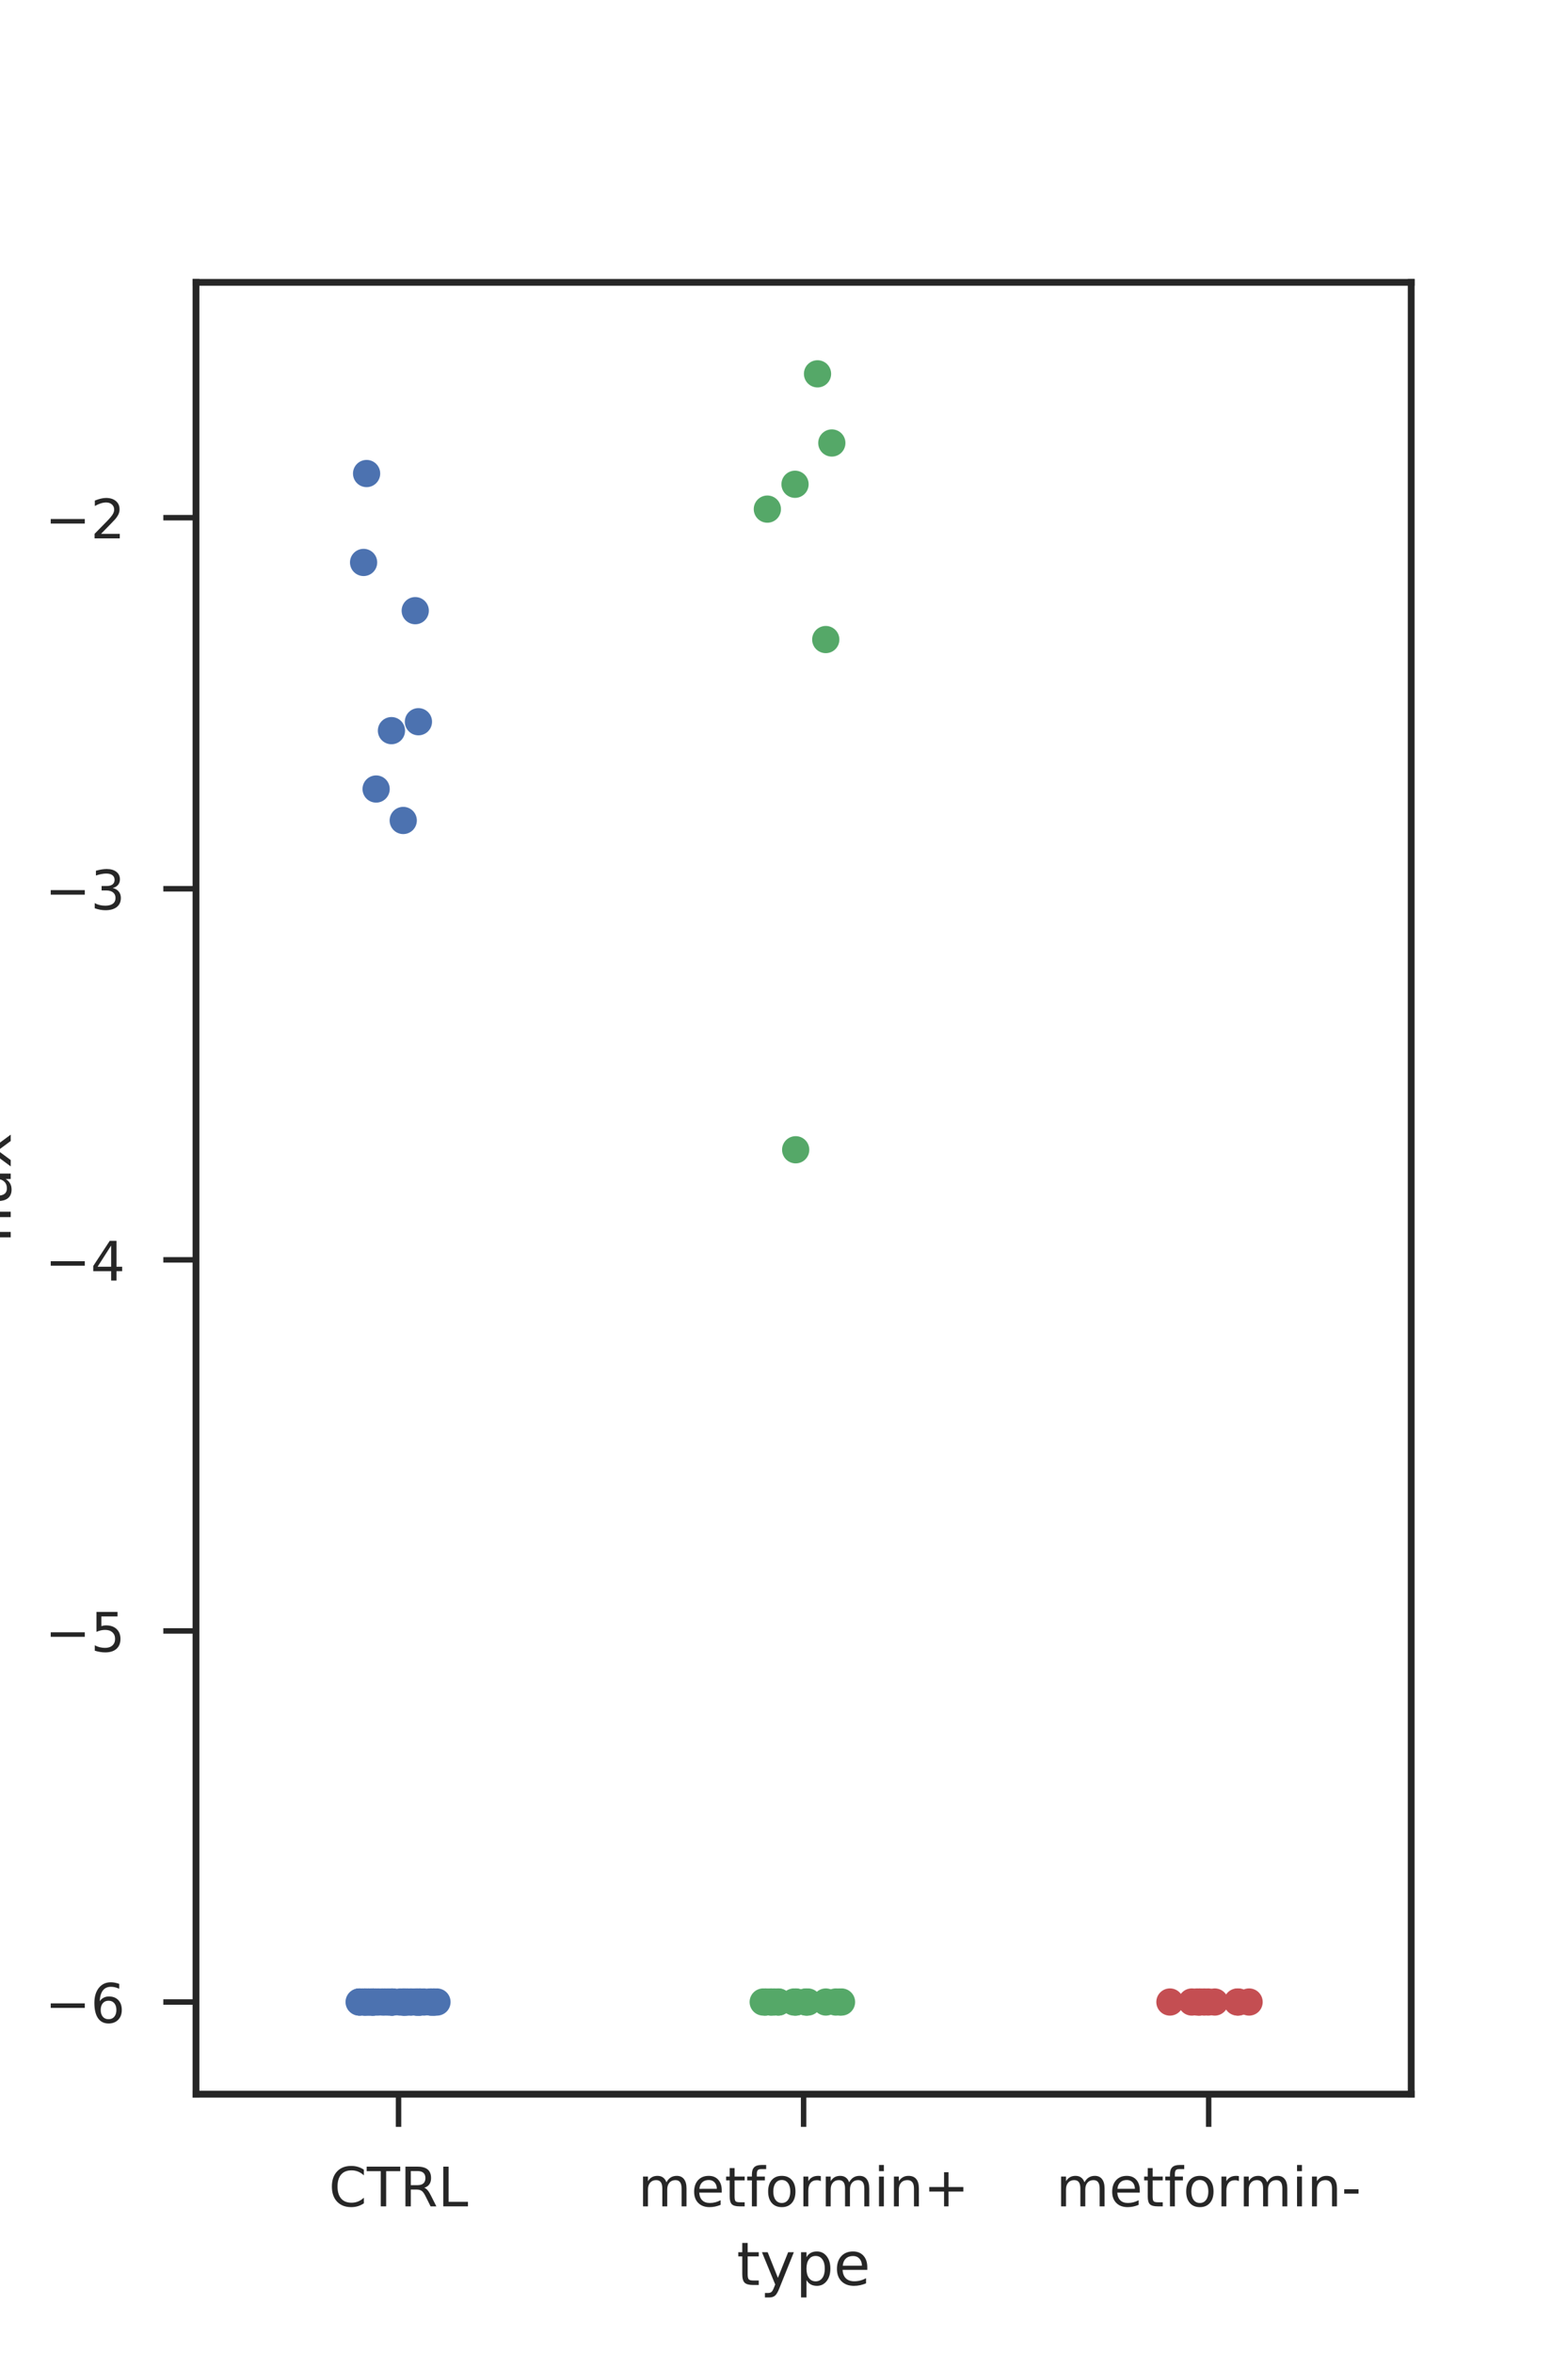 <?xml version="1.0" encoding="utf-8" standalone="no"?>
<!DOCTYPE svg PUBLIC "-//W3C//DTD SVG 1.1//EN"
  "http://www.w3.org/Graphics/SVG/1.1/DTD/svg11.dtd">
<!-- Created with matplotlib (http://matplotlib.org/) -->
<svg height="432pt" version="1.1" viewBox="0 0 288 432" width="288pt" xmlns="http://www.w3.org/2000/svg" xmlns:xlink="http://www.w3.org/1999/xlink">
 <defs>
  <style type="text/css">
*{stroke-linecap:butt;stroke-linejoin:round;}
  </style>
 </defs>
 <g id="figure_1">
  <g id="patch_1">
   <path d="M 0 432 
L 288 432 
L 288 0 
L 0 0 
z
" style="fill:#ffffff;"/>
  </g>
  <g id="axes_1">
   <g id="patch_2">
    <path d="M 36 384.48 
L 259.2 384.48 
L 259.2 51.84 
L 36 51.84 
z
" style="fill:#ffffff;"/>
   </g>
   <g id="matplotlib.axis_1">
    <g id="xtick_1">
     <g id="line2d_1">
      <defs>
       <path d="M 0 0 
L 0 6 
" id="m3e321c6c15" style="stroke:#262626;"/>
      </defs>
      <g>
       <use style="fill:#262626;stroke:#262626;" x="73.2" xlink:href="#m3e321c6c15" y="384.48"/>
      </g>
     </g>
     <g id="text_1">
      <!-- CTRL -->
      <defs>
       <path d="M 64.406 67.281 
L 64.406 56.891 
Q 59.422 61.531 53.781 63.812 
Q 48.141 66.109 41.797 66.109 
Q 29.297 66.109 22.656 58.469 
Q 16.016 50.828 16.016 36.375 
Q 16.016 21.969 22.656 14.328 
Q 29.297 6.688 41.797 6.688 
Q 48.141 6.688 53.781 8.984 
Q 59.422 11.281 64.406 15.922 
L 64.406 5.609 
Q 59.234 2.094 53.438 0.328 
Q 47.656 -1.422 41.219 -1.422 
Q 24.656 -1.422 15.125 8.703 
Q 5.609 18.844 5.609 36.375 
Q 5.609 53.953 15.125 64.078 
Q 24.656 74.219 41.219 74.219 
Q 47.75 74.219 53.531 72.484 
Q 59.328 70.75 64.406 67.281 
z
" id="DejaVuSans-43"/>
       <path d="M -0.297 72.906 
L 61.375 72.906 
L 61.375 64.594 
L 35.5 64.594 
L 35.5 0 
L 25.594 0 
L 25.594 64.594 
L -0.297 64.594 
z
" id="DejaVuSans-54"/>
       <path d="M 44.391 34.188 
Q 47.562 33.109 50.562 29.594 
Q 53.562 26.078 56.594 19.922 
L 66.609 0 
L 56 0 
L 46.688 18.703 
Q 43.062 26.031 39.672 28.422 
Q 36.281 30.812 30.422 30.812 
L 19.672 30.812 
L 19.672 0 
L 9.812 0 
L 9.812 72.906 
L 32.078 72.906 
Q 44.578 72.906 50.734 67.672 
Q 56.891 62.453 56.891 51.906 
Q 56.891 45.016 53.688 40.469 
Q 50.484 35.938 44.391 34.188 
z
M 19.672 64.797 
L 19.672 38.922 
L 32.078 38.922 
Q 39.203 38.922 42.844 42.219 
Q 46.484 45.516 46.484 51.906 
Q 46.484 58.297 42.844 61.547 
Q 39.203 64.797 32.078 64.797 
z
" id="DejaVuSans-52"/>
       <path d="M 9.812 72.906 
L 19.672 72.906 
L 19.672 8.297 
L 55.172 8.297 
L 55.172 0 
L 9.812 0 
z
" id="DejaVuSans-4c"/>
      </defs>
      <g style="fill:#262626;" transform="translate(60.395 405.078)scale(0.1 -0.1)">
       <use xlink:href="#DejaVuSans-43"/>
       <use x="69.824" xlink:href="#DejaVuSans-54"/>
       <use x="130.908" xlink:href="#DejaVuSans-52"/>
       <use x="200.391" xlink:href="#DejaVuSans-4c"/>
      </g>
     </g>
    </g>
    <g id="xtick_2">
     <g id="line2d_2">
      <g>
       <use style="fill:#262626;stroke:#262626;" x="147.6" xlink:href="#m3e321c6c15" y="384.48"/>
      </g>
     </g>
     <g id="text_2">
      <!-- metformin+ -->
      <defs>
       <path d="M 52 44.188 
Q 55.375 50.25 60.062 53.125 
Q 64.75 56 71.094 56 
Q 79.641 56 84.281 50.016 
Q 88.922 44.047 88.922 33.016 
L 88.922 0 
L 79.891 0 
L 79.891 32.719 
Q 79.891 40.578 77.094 44.375 
Q 74.312 48.188 68.609 48.188 
Q 61.625 48.188 57.562 43.547 
Q 53.516 38.922 53.516 30.906 
L 53.516 0 
L 44.484 0 
L 44.484 32.719 
Q 44.484 40.625 41.703 44.406 
Q 38.922 48.188 33.109 48.188 
Q 26.219 48.188 22.156 43.531 
Q 18.109 38.875 18.109 30.906 
L 18.109 0 
L 9.078 0 
L 9.078 54.688 
L 18.109 54.688 
L 18.109 46.188 
Q 21.188 51.219 25.484 53.609 
Q 29.781 56 35.688 56 
Q 41.656 56 45.828 52.969 
Q 50 49.953 52 44.188 
z
" id="DejaVuSans-6d"/>
       <path d="M 56.203 29.594 
L 56.203 25.203 
L 14.891 25.203 
Q 15.484 15.922 20.484 11.062 
Q 25.484 6.203 34.422 6.203 
Q 39.594 6.203 44.453 7.469 
Q 49.312 8.734 54.109 11.281 
L 54.109 2.781 
Q 49.266 0.734 44.188 -0.344 
Q 39.109 -1.422 33.891 -1.422 
Q 20.797 -1.422 13.156 6.188 
Q 5.516 13.812 5.516 26.812 
Q 5.516 40.234 12.766 48.109 
Q 20.016 56 32.328 56 
Q 43.359 56 49.781 48.891 
Q 56.203 41.797 56.203 29.594 
z
M 47.219 32.234 
Q 47.125 39.594 43.094 43.984 
Q 39.062 48.391 32.422 48.391 
Q 24.906 48.391 20.391 44.141 
Q 15.875 39.891 15.188 32.172 
z
" id="DejaVuSans-65"/>
       <path d="M 18.312 70.219 
L 18.312 54.688 
L 36.812 54.688 
L 36.812 47.703 
L 18.312 47.703 
L 18.312 18.016 
Q 18.312 11.328 20.141 9.422 
Q 21.969 7.516 27.594 7.516 
L 36.812 7.516 
L 36.812 0 
L 27.594 0 
Q 17.188 0 13.234 3.875 
Q 9.281 7.766 9.281 18.016 
L 9.281 47.703 
L 2.688 47.703 
L 2.688 54.688 
L 9.281 54.688 
L 9.281 70.219 
z
" id="DejaVuSans-74"/>
       <path d="M 37.109 75.984 
L 37.109 68.5 
L 28.516 68.5 
Q 23.688 68.5 21.797 66.547 
Q 19.922 64.594 19.922 59.516 
L 19.922 54.688 
L 34.719 54.688 
L 34.719 47.703 
L 19.922 47.703 
L 19.922 0 
L 10.891 0 
L 10.891 47.703 
L 2.297 47.703 
L 2.297 54.688 
L 10.891 54.688 
L 10.891 58.5 
Q 10.891 67.625 15.141 71.797 
Q 19.391 75.984 28.609 75.984 
z
" id="DejaVuSans-66"/>
       <path d="M 30.609 48.391 
Q 23.391 48.391 19.188 42.75 
Q 14.984 37.109 14.984 27.297 
Q 14.984 17.484 19.156 11.844 
Q 23.344 6.203 30.609 6.203 
Q 37.797 6.203 41.984 11.859 
Q 46.188 17.531 46.188 27.297 
Q 46.188 37.016 41.984 42.703 
Q 37.797 48.391 30.609 48.391 
z
M 30.609 56 
Q 42.328 56 49.016 48.375 
Q 55.719 40.766 55.719 27.297 
Q 55.719 13.875 49.016 6.219 
Q 42.328 -1.422 30.609 -1.422 
Q 18.844 -1.422 12.172 6.219 
Q 5.516 13.875 5.516 27.297 
Q 5.516 40.766 12.172 48.375 
Q 18.844 56 30.609 56 
z
" id="DejaVuSans-6f"/>
       <path d="M 41.109 46.297 
Q 39.594 47.172 37.812 47.578 
Q 36.031 48 33.891 48 
Q 26.266 48 22.188 43.047 
Q 18.109 38.094 18.109 28.812 
L 18.109 0 
L 9.078 0 
L 9.078 54.688 
L 18.109 54.688 
L 18.109 46.188 
Q 20.953 51.172 25.484 53.578 
Q 30.031 56 36.531 56 
Q 37.453 56 38.578 55.875 
Q 39.703 55.766 41.062 55.516 
z
" id="DejaVuSans-72"/>
       <path d="M 9.422 54.688 
L 18.406 54.688 
L 18.406 0 
L 9.422 0 
z
M 9.422 75.984 
L 18.406 75.984 
L 18.406 64.594 
L 9.422 64.594 
z
" id="DejaVuSans-69"/>
       <path d="M 54.891 33.016 
L 54.891 0 
L 45.906 0 
L 45.906 32.719 
Q 45.906 40.484 42.875 44.328 
Q 39.844 48.188 33.797 48.188 
Q 26.516 48.188 22.312 43.547 
Q 18.109 38.922 18.109 30.906 
L 18.109 0 
L 9.078 0 
L 9.078 54.688 
L 18.109 54.688 
L 18.109 46.188 
Q 21.344 51.125 25.703 53.562 
Q 30.078 56 35.797 56 
Q 45.219 56 50.047 50.172 
Q 54.891 44.344 54.891 33.016 
z
" id="DejaVuSans-6e"/>
       <path d="M 46 62.703 
L 46 35.5 
L 73.188 35.5 
L 73.188 27.203 
L 46 27.203 
L 46 0 
L 37.797 0 
L 37.797 27.203 
L 10.594 27.203 
L 10.594 35.5 
L 37.797 35.5 
L 37.797 62.703 
z
" id="DejaVuSans-2b"/>
      </defs>
      <g style="fill:#262626;" transform="translate(117.201 405.078)scale(0.1 -0.1)">
       <use xlink:href="#DejaVuSans-6d"/>
       <use x="97.412" xlink:href="#DejaVuSans-65"/>
       <use x="158.936" xlink:href="#DejaVuSans-74"/>
       <use x="198.145" xlink:href="#DejaVuSans-66"/>
       <use x="233.35" xlink:href="#DejaVuSans-6f"/>
       <use x="294.531" xlink:href="#DejaVuSans-72"/>
       <use x="335.629" xlink:href="#DejaVuSans-6d"/>
       <use x="433.041" xlink:href="#DejaVuSans-69"/>
       <use x="460.824" xlink:href="#DejaVuSans-6e"/>
       <use x="524.203" xlink:href="#DejaVuSans-2b"/>
      </g>
     </g>
    </g>
    <g id="xtick_3">
     <g id="line2d_3">
      <g>
       <use style="fill:#262626;stroke:#262626;" x="222" xlink:href="#m3e321c6c15" y="384.48"/>
      </g>
     </g>
     <g id="text_3">
      <!-- metformin- -->
      <defs>
       <path d="M 4.891 31.391 
L 31.203 31.391 
L 31.203 23.391 
L 4.891 23.391 
z
" id="DejaVuSans-2d"/>
      </defs>
      <g style="fill:#262626;" transform="translate(193.987 405.078)scale(0.1 -0.1)">
       <use xlink:href="#DejaVuSans-6d"/>
       <use x="97.412" xlink:href="#DejaVuSans-65"/>
       <use x="158.936" xlink:href="#DejaVuSans-74"/>
       <use x="198.145" xlink:href="#DejaVuSans-66"/>
       <use x="233.35" xlink:href="#DejaVuSans-6f"/>
       <use x="294.531" xlink:href="#DejaVuSans-72"/>
       <use x="335.629" xlink:href="#DejaVuSans-6d"/>
       <use x="433.041" xlink:href="#DejaVuSans-69"/>
       <use x="460.824" xlink:href="#DejaVuSans-6e"/>
       <use x="524.203" xlink:href="#DejaVuSans-2d"/>
      </g>
     </g>
    </g>
    <g id="text_4">
     <!-- type -->
     <defs>
      <path d="M 32.172 -5.078 
Q 28.375 -14.844 24.75 -17.812 
Q 21.141 -20.797 15.094 -20.797 
L 7.906 -20.797 
L 7.906 -13.281 
L 13.188 -13.281 
Q 16.891 -13.281 18.938 -11.516 
Q 21 -9.766 23.484 -3.219 
L 25.094 0.875 
L 2.984 54.688 
L 12.5 54.688 
L 29.594 11.922 
L 46.688 54.688 
L 56.203 54.688 
z
" id="DejaVuSans-79"/>
      <path d="M 18.109 8.203 
L 18.109 -20.797 
L 9.078 -20.797 
L 9.078 54.688 
L 18.109 54.688 
L 18.109 46.391 
Q 20.953 51.266 25.266 53.625 
Q 29.594 56 35.594 56 
Q 45.562 56 51.781 48.094 
Q 58.016 40.188 58.016 27.297 
Q 58.016 14.406 51.781 6.484 
Q 45.562 -1.422 35.594 -1.422 
Q 29.594 -1.422 25.266 0.953 
Q 20.953 3.328 18.109 8.203 
z
M 48.688 27.297 
Q 48.688 37.203 44.609 42.844 
Q 40.531 48.484 33.406 48.484 
Q 26.266 48.484 22.188 42.844 
Q 18.109 37.203 18.109 27.297 
Q 18.109 17.391 22.188 11.75 
Q 26.266 6.109 33.406 6.109 
Q 40.531 6.109 44.609 11.75 
Q 48.688 17.391 48.688 27.297 
z
" id="DejaVuSans-70"/>
     </defs>
     <g style="fill:#262626;" transform="translate(135.313 419.516)scale(0.11 -0.11)">
      <use xlink:href="#DejaVuSans-74"/>
      <use x="39.209" xlink:href="#DejaVuSans-79"/>
      <use x="98.389" xlink:href="#DejaVuSans-70"/>
      <use x="161.865" xlink:href="#DejaVuSans-65"/>
     </g>
    </g>
   </g>
   <g id="matplotlib.axis_2">
    <g id="ytick_1">
     <g id="line2d_4">
      <defs>
       <path d="M 0 0 
L -6 0 
" id="me86847a137" style="stroke:#262626;"/>
      </defs>
      <g>
       <use style="fill:#262626;stroke:#262626;" x="36" xlink:href="#me86847a137" y="367.561"/>
      </g>
     </g>
     <g id="text_5">
      <!-- −6 -->
      <defs>
       <path d="M 10.594 35.5 
L 73.188 35.5 
L 73.188 27.203 
L 10.594 27.203 
z
" id="DejaVuSans-2212"/>
       <path d="M 33.016 40.375 
Q 26.375 40.375 22.484 35.828 
Q 18.609 31.297 18.609 23.391 
Q 18.609 15.531 22.484 10.953 
Q 26.375 6.391 33.016 6.391 
Q 39.656 6.391 43.531 10.953 
Q 47.406 15.531 47.406 23.391 
Q 47.406 31.297 43.531 35.828 
Q 39.656 40.375 33.016 40.375 
z
M 52.594 71.297 
L 52.594 62.312 
Q 48.875 64.062 45.094 64.984 
Q 41.312 65.922 37.594 65.922 
Q 27.828 65.922 22.672 59.328 
Q 17.531 52.734 16.797 39.406 
Q 19.672 43.656 24.016 45.922 
Q 28.375 48.188 33.594 48.188 
Q 44.578 48.188 50.953 41.516 
Q 57.328 34.859 57.328 23.391 
Q 57.328 12.156 50.688 5.359 
Q 44.047 -1.422 33.016 -1.422 
Q 20.359 -1.422 13.672 8.266 
Q 6.984 17.969 6.984 36.375 
Q 6.984 53.656 15.188 63.938 
Q 23.391 74.219 37.203 74.219 
Q 40.922 74.219 44.703 73.484 
Q 48.484 72.75 52.594 71.297 
z
" id="DejaVuSans-36"/>
      </defs>
      <g style="fill:#262626;" transform="translate(8.258 371.36)scale(0.1 -0.1)">
       <use xlink:href="#DejaVuSans-2212"/>
       <use x="83.789" xlink:href="#DejaVuSans-36"/>
      </g>
     </g>
    </g>
    <g id="ytick_2">
     <g id="line2d_5">
      <g>
       <use style="fill:#262626;stroke:#262626;" x="36" xlink:href="#me86847a137" y="299.432"/>
      </g>
     </g>
     <g id="text_6">
      <!-- −5 -->
      <defs>
       <path d="M 10.797 72.906 
L 49.516 72.906 
L 49.516 64.594 
L 19.828 64.594 
L 19.828 46.734 
Q 21.969 47.469 24.109 47.828 
Q 26.266 48.188 28.422 48.188 
Q 40.625 48.188 47.75 41.5 
Q 54.891 34.812 54.891 23.391 
Q 54.891 11.625 47.562 5.094 
Q 40.234 -1.422 26.906 -1.422 
Q 22.312 -1.422 17.547 -0.641 
Q 12.797 0.141 7.719 1.703 
L 7.719 11.625 
Q 12.109 9.234 16.797 8.062 
Q 21.484 6.891 26.703 6.891 
Q 35.156 6.891 40.078 11.328 
Q 45.016 15.766 45.016 23.391 
Q 45.016 31 40.078 35.438 
Q 35.156 39.891 26.703 39.891 
Q 22.75 39.891 18.812 39.016 
Q 14.891 38.141 10.797 36.281 
z
" id="DejaVuSans-35"/>
      </defs>
      <g style="fill:#262626;" transform="translate(8.258 303.231)scale(0.1 -0.1)">
       <use xlink:href="#DejaVuSans-2212"/>
       <use x="83.789" xlink:href="#DejaVuSans-35"/>
      </g>
     </g>
    </g>
    <g id="ytick_3">
     <g id="line2d_6">
      <g>
       <use style="fill:#262626;stroke:#262626;" x="36" xlink:href="#me86847a137" y="231.302"/>
      </g>
     </g>
     <g id="text_7">
      <!-- −4 -->
      <defs>
       <path d="M 37.797 64.312 
L 12.891 25.391 
L 37.797 25.391 
z
M 35.203 72.906 
L 47.609 72.906 
L 47.609 25.391 
L 58.016 25.391 
L 58.016 17.188 
L 47.609 17.188 
L 47.609 0 
L 37.797 0 
L 37.797 17.188 
L 4.891 17.188 
L 4.891 26.703 
z
" id="DejaVuSans-34"/>
      </defs>
      <g style="fill:#262626;" transform="translate(8.258 235.102)scale(0.1 -0.1)">
       <use xlink:href="#DejaVuSans-2212"/>
       <use x="83.789" xlink:href="#DejaVuSans-34"/>
      </g>
     </g>
    </g>
    <g id="ytick_4">
     <g id="line2d_7">
      <g>
       <use style="fill:#262626;stroke:#262626;" x="36" xlink:href="#me86847a137" y="163.173"/>
      </g>
     </g>
     <g id="text_8">
      <!-- −3 -->
      <defs>
       <path d="M 40.578 39.312 
Q 47.656 37.797 51.625 33 
Q 55.609 28.219 55.609 21.188 
Q 55.609 10.406 48.188 4.484 
Q 40.766 -1.422 27.094 -1.422 
Q 22.516 -1.422 17.656 -0.516 
Q 12.797 0.391 7.625 2.203 
L 7.625 11.719 
Q 11.719 9.328 16.594 8.109 
Q 21.484 6.891 26.812 6.891 
Q 36.078 6.891 40.938 10.547 
Q 45.797 14.203 45.797 21.188 
Q 45.797 27.641 41.281 31.266 
Q 36.766 34.906 28.719 34.906 
L 20.219 34.906 
L 20.219 43.016 
L 29.109 43.016 
Q 36.375 43.016 40.234 45.922 
Q 44.094 48.828 44.094 54.297 
Q 44.094 59.906 40.109 62.906 
Q 36.141 65.922 28.719 65.922 
Q 24.656 65.922 20.016 65.031 
Q 15.375 64.156 9.812 62.312 
L 9.812 71.094 
Q 15.438 72.656 20.344 73.438 
Q 25.25 74.219 29.594 74.219 
Q 40.828 74.219 47.359 69.109 
Q 53.906 64.016 53.906 55.328 
Q 53.906 49.266 50.438 45.094 
Q 46.969 40.922 40.578 39.312 
z
" id="DejaVuSans-33"/>
      </defs>
      <g style="fill:#262626;" transform="translate(8.258 166.972)scale(0.1 -0.1)">
       <use xlink:href="#DejaVuSans-2212"/>
       <use x="83.789" xlink:href="#DejaVuSans-33"/>
      </g>
     </g>
    </g>
    <g id="ytick_5">
     <g id="line2d_8">
      <g>
       <use style="fill:#262626;stroke:#262626;" x="36" xlink:href="#me86847a137" y="95.044"/>
      </g>
     </g>
     <g id="text_9">
      <!-- −2 -->
      <defs>
       <path d="M 19.188 8.297 
L 53.609 8.297 
L 53.609 0 
L 7.328 0 
L 7.328 8.297 
Q 12.938 14.109 22.625 23.891 
Q 32.328 33.688 34.812 36.531 
Q 39.547 41.844 41.422 45.531 
Q 43.312 49.219 43.312 52.781 
Q 43.312 58.594 39.234 62.25 
Q 35.156 65.922 28.609 65.922 
Q 23.969 65.922 18.812 64.312 
Q 13.672 62.703 7.812 59.422 
L 7.812 69.391 
Q 13.766 71.781 18.938 73 
Q 24.125 74.219 28.422 74.219 
Q 39.75 74.219 46.484 68.547 
Q 53.219 62.891 53.219 53.422 
Q 53.219 48.922 51.531 44.891 
Q 49.859 40.875 45.406 35.406 
Q 44.188 33.984 37.641 27.219 
Q 31.109 20.453 19.188 8.297 
z
" id="DejaVuSans-32"/>
      </defs>
      <g style="fill:#262626;" transform="translate(8.258 98.843)scale(0.1 -0.1)">
       <use xlink:href="#DejaVuSans-2212"/>
       <use x="83.789" xlink:href="#DejaVuSans-32"/>
      </g>
     </g>
    </g>
    <g id="text_10">
     <!-- flux -->
     <defs>
      <path d="M 9.422 75.984 
L 18.406 75.984 
L 18.406 0 
L 9.422 0 
z
" id="DejaVuSans-6c"/>
      <path d="M 8.5 21.578 
L 8.5 54.688 
L 17.484 54.688 
L 17.484 21.922 
Q 17.484 14.156 20.5 10.266 
Q 23.531 6.391 29.594 6.391 
Q 36.859 6.391 41.078 11.031 
Q 45.312 15.672 45.312 23.688 
L 45.312 54.688 
L 54.297 54.688 
L 54.297 0 
L 45.312 0 
L 45.312 8.406 
Q 42.047 3.422 37.719 1 
Q 33.406 -1.422 27.688 -1.422 
Q 18.266 -1.422 13.375 4.438 
Q 8.5 10.297 8.5 21.578 
z
M 31.109 56 
z
" id="DejaVuSans-75"/>
      <path d="M 54.891 54.688 
L 35.109 28.078 
L 55.906 0 
L 45.312 0 
L 29.391 21.484 
L 13.484 0 
L 2.875 0 
L 24.125 28.609 
L 4.688 54.688 
L 15.281 54.688 
L 29.781 35.203 
L 44.281 54.688 
z
" id="DejaVuSans-78"/>
     </defs>
     <g style="fill:#262626;" transform="translate(1.97 228.365)rotate(-90)scale(0.11 -0.11)">
      <use xlink:href="#DejaVuSans-66"/>
      <use x="35.205" xlink:href="#DejaVuSans-6c"/>
      <use x="62.988" xlink:href="#DejaVuSans-75"/>
      <use x="126.367" xlink:href="#DejaVuSans-78"/>
     </g>
    </g>
   </g>
   <g id="patch_3">
    <path d="M 36 384.48 
L 36 51.84 
" style="fill:none;stroke:#262626;stroke-linecap:square;stroke-linejoin:miter;stroke-width:1.25;"/>
   </g>
   <g id="patch_4">
    <path d="M 259.2 384.48 
L 259.2 51.84 
" style="fill:none;stroke:#262626;stroke-linecap:square;stroke-linejoin:miter;stroke-width:1.25;"/>
   </g>
   <g id="patch_5">
    <path d="M 36 384.48 
L 259.2 384.48 
" style="fill:none;stroke:#262626;stroke-linecap:square;stroke-linejoin:miter;stroke-width:1.25;"/>
   </g>
   <g id="patch_6">
    <path d="M 36 51.84 
L 259.2 51.84 
" style="fill:none;stroke:#262626;stroke-linecap:square;stroke-linejoin:miter;stroke-width:1.25;"/>
   </g>
   <g id="PathCollection_1">
    <defs>
     <path d="M 0 2.5 
C 0.663 2.5 1.299 2.237 1.768 1.768 
C 2.237 1.299 2.5 0.663 2.5 0 
C 2.5 -0.663 2.237 -1.299 1.768 -1.768 
C 1.299 -2.237 0.663 -2.5 0 -2.5 
C -0.663 -2.5 -1.299 -2.237 -1.768 -1.768 
C -2.237 -1.299 -2.5 -0.663 -2.5 0 
C -2.5 0.663 -2.237 1.299 -1.768 1.768 
C -1.299 2.237 -0.663 2.5 0 2.5 
z
" id="C0_0_df89aba8cc"/>
    </defs>
    <g clip-path="url(#p3d069682a6)">
     <use style="fill:#4c72b0;" x="71.945" xlink:href="#C0_0_df89aba8cc" y="367.561"/>
    </g>
    <g clip-path="url(#p3d069682a6)">
     <use style="fill:#4c72b0;" x="68.478" xlink:href="#C0_0_df89aba8cc" y="367.561"/>
    </g>
    <g clip-path="url(#p3d069682a6)">
     <use style="fill:#4c72b0;" x="69.084" xlink:href="#C0_0_df89aba8cc" y="144.862"/>
    </g>
    <g clip-path="url(#p3d069682a6)">
     <use style="fill:#4c72b0;" x="74.426" xlink:href="#C0_0_df89aba8cc" y="367.561"/>
    </g>
    <g clip-path="url(#p3d069682a6)">
     <use style="fill:#4c72b0;" x="66.957" xlink:href="#C0_0_df89aba8cc" y="367.561"/>
    </g>
    <g clip-path="url(#p3d069682a6)">
     <use style="fill:#4c72b0;" x="76.824" xlink:href="#C0_0_df89aba8cc" y="367.561"/>
    </g>
    <g clip-path="url(#p3d069682a6)">
     <use style="fill:#4c72b0;" x="66.057" xlink:href="#C0_0_df89aba8cc" y="367.561"/>
    </g>
    <g clip-path="url(#p3d069682a6)">
     <use style="fill:#4c72b0;" x="79.185" xlink:href="#C0_0_df89aba8cc" y="367.561"/>
    </g>
    <g clip-path="url(#p3d069682a6)">
     <use style="fill:#4c72b0;" x="67.74" xlink:href="#C0_0_df89aba8cc" y="367.561"/>
    </g>
    <g clip-path="url(#p3d069682a6)">
     <use style="fill:#4c72b0;" x="76.29" xlink:href="#C0_0_df89aba8cc" y="367.561"/>
    </g>
    <g clip-path="url(#p3d069682a6)">
     <use style="fill:#4c72b0;" x="68.519" xlink:href="#C0_0_df89aba8cc" y="367.561"/>
    </g>
    <g clip-path="url(#p3d069682a6)">
     <use style="fill:#4c72b0;" x="77.218" xlink:href="#C0_0_df89aba8cc" y="367.561"/>
    </g>
    <g clip-path="url(#p3d069682a6)">
     <use style="fill:#4c72b0;" x="72.033" xlink:href="#C0_0_df89aba8cc" y="367.561"/>
    </g>
    <g clip-path="url(#p3d069682a6)">
     <use style="fill:#4c72b0;" x="77.866" xlink:href="#C0_0_df89aba8cc" y="367.561"/>
    </g>
    <g clip-path="url(#p3d069682a6)">
     <use style="fill:#4c72b0;" x="68.956" xlink:href="#C0_0_df89aba8cc" y="367.561"/>
    </g>
    <g clip-path="url(#p3d069682a6)">
     <use style="fill:#4c72b0;" x="67.075" xlink:href="#C0_0_df89aba8cc" y="367.561"/>
    </g>
    <g clip-path="url(#p3d069682a6)">
     <use style="fill:#4c72b0;" x="76.268" xlink:href="#C0_0_df89aba8cc" y="112.117"/>
    </g>
    <g clip-path="url(#p3d069682a6)">
     <use style="fill:#4c72b0;" x="74.063" xlink:href="#C0_0_df89aba8cc" y="150.635"/>
    </g>
    <g clip-path="url(#p3d069682a6)">
     <use style="fill:#4c72b0;" x="65.963" xlink:href="#C0_0_df89aba8cc" y="367.561"/>
    </g>
    <g clip-path="url(#p3d069682a6)">
     <use style="fill:#4c72b0;" x="74.091" xlink:href="#C0_0_df89aba8cc" y="367.561"/>
    </g>
    <g clip-path="url(#p3d069682a6)">
     <use style="fill:#4c72b0;" x="67.334" xlink:href="#C0_0_df89aba8cc" y="86.939"/>
    </g>
    <g clip-path="url(#p3d069682a6)">
     <use style="fill:#4c72b0;" x="74.31" xlink:href="#C0_0_df89aba8cc" y="367.561"/>
    </g>
    <g clip-path="url(#p3d069682a6)">
     <use style="fill:#4c72b0;" x="76.579" xlink:href="#C0_0_df89aba8cc" y="367.561"/>
    </g>
    <g clip-path="url(#p3d069682a6)">
     <use style="fill:#4c72b0;" x="71.227" xlink:href="#C0_0_df89aba8cc" y="367.561"/>
    </g>
    <g clip-path="url(#p3d069682a6)">
     <use style="fill:#4c72b0;" x="71.579" xlink:href="#C0_0_df89aba8cc" y="367.561"/>
    </g>
    <g clip-path="url(#p3d069682a6)">
     <use style="fill:#4c72b0;" x="75.545" xlink:href="#C0_0_df89aba8cc" y="367.561"/>
    </g>
    <g clip-path="url(#p3d069682a6)">
     <use style="fill:#4c72b0;" x="72" xlink:href="#C0_0_df89aba8cc" y="367.561"/>
    </g>
    <g clip-path="url(#p3d069682a6)">
     <use style="fill:#4c72b0;" x="74.35" xlink:href="#C0_0_df89aba8cc" y="367.561"/>
    </g>
    <g clip-path="url(#p3d069682a6)">
     <use style="fill:#4c72b0;" x="66.603" xlink:href="#C0_0_df89aba8cc" y="367.561"/>
    </g>
    <g clip-path="url(#p3d069682a6)">
     <use style="fill:#4c72b0;" x="76.487" xlink:href="#C0_0_df89aba8cc" y="367.561"/>
    </g>
    <g clip-path="url(#p3d069682a6)">
     <use style="fill:#4c72b0;" x="73.96" xlink:href="#C0_0_df89aba8cc" y="367.561"/>
    </g>
    <g clip-path="url(#p3d069682a6)">
     <use style="fill:#4c72b0;" x="67.014" xlink:href="#C0_0_df89aba8cc" y="367.561"/>
    </g>
    <g clip-path="url(#p3d069682a6)">
     <use style="fill:#4c72b0;" x="68.121" xlink:href="#C0_0_df89aba8cc" y="367.561"/>
    </g>
    <g clip-path="url(#p3d069682a6)">
     <use style="fill:#4c72b0;" x="68.536" xlink:href="#C0_0_df89aba8cc" y="367.561"/>
    </g>
    <g clip-path="url(#p3d069682a6)">
     <use style="fill:#4c72b0;" x="75.391" xlink:href="#C0_0_df89aba8cc" y="367.561"/>
    </g>
    <g clip-path="url(#p3d069682a6)">
     <use style="fill:#4c72b0;" x="76.675" xlink:href="#C0_0_df89aba8cc" y="367.561"/>
    </g>
    <g clip-path="url(#p3d069682a6)">
     <use style="fill:#4c72b0;" x="69.465" xlink:href="#C0_0_df89aba8cc" y="367.561"/>
    </g>
    <g clip-path="url(#p3d069682a6)">
     <use style="fill:#4c72b0;" x="77.096" xlink:href="#C0_0_df89aba8cc" y="367.561"/>
    </g>
    <g clip-path="url(#p3d069682a6)">
     <use style="fill:#4c72b0;" x="79.549" xlink:href="#C0_0_df89aba8cc" y="367.561"/>
    </g>
    <g clip-path="url(#p3d069682a6)">
     <use style="fill:#4c72b0;" x="68.21" xlink:href="#C0_0_df89aba8cc" y="367.561"/>
    </g>
    <g clip-path="url(#p3d069682a6)">
     <use style="fill:#4c72b0;" x="70.658" xlink:href="#C0_0_df89aba8cc" y="367.561"/>
    </g>
    <g clip-path="url(#p3d069682a6)">
     <use style="fill:#4c72b0;" x="74.717" xlink:href="#C0_0_df89aba8cc" y="367.561"/>
    </g>
    <g clip-path="url(#p3d069682a6)">
     <use style="fill:#4c72b0;" x="79.7" xlink:href="#C0_0_df89aba8cc" y="367.561"/>
    </g>
    <g clip-path="url(#p3d069682a6)">
     <use style="fill:#4c72b0;" x="71.899" xlink:href="#C0_0_df89aba8cc" y="134.144"/>
    </g>
    <g clip-path="url(#p3d069682a6)">
     <use style="fill:#4c72b0;" x="77.145" xlink:href="#C0_0_df89aba8cc" y="367.561"/>
    </g>
    <g clip-path="url(#p3d069682a6)">
     <use style="fill:#4c72b0;" x="74.828" xlink:href="#C0_0_df89aba8cc" y="367.561"/>
    </g>
    <g clip-path="url(#p3d069682a6)">
     <use style="fill:#4c72b0;" x="79.889" xlink:href="#C0_0_df89aba8cc" y="367.561"/>
    </g>
    <g clip-path="url(#p3d069682a6)">
     <use style="fill:#4c72b0;" x="67.637" xlink:href="#C0_0_df89aba8cc" y="367.561"/>
    </g>
    <g clip-path="url(#p3d069682a6)">
     <use style="fill:#4c72b0;" x="70.233" xlink:href="#C0_0_df89aba8cc" y="367.561"/>
    </g>
    <g clip-path="url(#p3d069682a6)">
     <use style="fill:#4c72b0;" x="80.259" xlink:href="#C0_0_df89aba8cc" y="367.561"/>
    </g>
    <g clip-path="url(#p3d069682a6)">
     <use style="fill:#4c72b0;" x="79.683" xlink:href="#C0_0_df89aba8cc" y="367.561"/>
    </g>
    <g clip-path="url(#p3d069682a6)">
     <use style="fill:#4c72b0;" x="72.226" xlink:href="#C0_0_df89aba8cc" y="367.561"/>
    </g>
    <g clip-path="url(#p3d069682a6)">
     <use style="fill:#4c72b0;" x="79.024" xlink:href="#C0_0_df89aba8cc" y="367.561"/>
    </g>
    <g clip-path="url(#p3d069682a6)">
     <use style="fill:#4c72b0;" x="76.853" xlink:href="#C0_0_df89aba8cc" y="132.507"/>
    </g>
    <g clip-path="url(#p3d069682a6)">
     <use style="fill:#4c72b0;" x="73.495" xlink:href="#C0_0_df89aba8cc" y="367.561"/>
    </g>
    <g clip-path="url(#p3d069682a6)">
     <use style="fill:#4c72b0;" x="67.327" xlink:href="#C0_0_df89aba8cc" y="367.561"/>
    </g>
    <g clip-path="url(#p3d069682a6)">
     <use style="fill:#4c72b0;" x="71.937" xlink:href="#C0_0_df89aba8cc" y="367.561"/>
    </g>
    <g clip-path="url(#p3d069682a6)">
     <use style="fill:#4c72b0;" x="79.207" xlink:href="#C0_0_df89aba8cc" y="367.561"/>
    </g>
    <g clip-path="url(#p3d069682a6)">
     <use style="fill:#4c72b0;" x="66.081" xlink:href="#C0_0_df89aba8cc" y="367.561"/>
    </g>
    <g clip-path="url(#p3d069682a6)">
     <use style="fill:#4c72b0;" x="74.112" xlink:href="#C0_0_df89aba8cc" y="367.561"/>
    </g>
    <g clip-path="url(#p3d069682a6)">
     <use style="fill:#4c72b0;" x="66.782" xlink:href="#C0_0_df89aba8cc" y="103.263"/>
    </g>
    <g clip-path="url(#p3d069682a6)">
     <use style="fill:#4c72b0;" x="77.024" xlink:href="#C0_0_df89aba8cc" y="367.561"/>
    </g>
    <g clip-path="url(#p3d069682a6)">
     <use style="fill:#4c72b0;" x="68.585" xlink:href="#C0_0_df89aba8cc" y="367.561"/>
    </g>
   </g>
   <g id="PathCollection_2">
    <defs>
     <path d="M 0 2.5 
C 0.663 2.5 1.299 2.237 1.768 1.768 
C 2.237 1.299 2.5 0.663 2.5 0 
C 2.5 -0.663 2.237 -1.299 1.768 -1.768 
C 1.299 -2.237 0.663 -2.5 0 -2.5 
C -0.663 -2.5 -1.299 -2.237 -1.768 -1.768 
C -2.237 -1.299 -2.5 -0.663 -2.5 0 
C -2.5 0.663 -2.237 1.299 -1.768 1.768 
C -1.299 2.237 -0.663 2.5 0 2.5 
z
" id="C1_0_cd42c06edf"/>
    </defs>
    <g clip-path="url(#p3d069682a6)">
     <use style="fill:#55a868;" x="148.008" xlink:href="#C1_0_cd42c06edf" y="367.561"/>
    </g>
    <g clip-path="url(#p3d069682a6)">
     <use style="fill:#55a868;" x="153.52" xlink:href="#C1_0_cd42c06edf" y="367.561"/>
    </g>
    <g clip-path="url(#p3d069682a6)">
     <use style="fill:#55a868;" x="150.157" xlink:href="#C1_0_cd42c06edf" y="68.635"/>
    </g>
    <g clip-path="url(#p3d069682a6)">
     <use style="fill:#55a868;" x="146.14" xlink:href="#C1_0_cd42c06edf" y="367.561"/>
    </g>
    <g clip-path="url(#p3d069682a6)">
     <use style="fill:#55a868;" x="146.146" xlink:href="#C1_0_cd42c06edf" y="211.093"/>
    </g>
    <g clip-path="url(#p3d069682a6)">
     <use style="fill:#55a868;" x="146.204" xlink:href="#C1_0_cd42c06edf" y="367.561"/>
    </g>
    <g clip-path="url(#p3d069682a6)">
     <use style="fill:#55a868;" x="140.943" xlink:href="#C1_0_cd42c06edf" y="93.472"/>
    </g>
    <g clip-path="url(#p3d069682a6)">
     <use style="fill:#55a868;" x="140.182" xlink:href="#C1_0_cd42c06edf" y="367.561"/>
    </g>
    <g clip-path="url(#p3d069682a6)">
     <use style="fill:#55a868;" x="141.555" xlink:href="#C1_0_cd42c06edf" y="367.561"/>
    </g>
    <g clip-path="url(#p3d069682a6)">
     <use style="fill:#55a868;" x="140.605" xlink:href="#C1_0_cd42c06edf" y="367.561"/>
    </g>
    <g clip-path="url(#p3d069682a6)">
     <use style="fill:#55a868;" x="142.952" xlink:href="#C1_0_cd42c06edf" y="367.561"/>
    </g>
    <g clip-path="url(#p3d069682a6)">
     <use style="fill:#55a868;" x="154.241" xlink:href="#C1_0_cd42c06edf" y="367.561"/>
    </g>
    <g clip-path="url(#p3d069682a6)">
     <use style="fill:#55a868;" x="140.572" xlink:href="#C1_0_cd42c06edf" y="367.561"/>
    </g>
    <g clip-path="url(#p3d069682a6)">
     <use style="fill:#55a868;" x="142.967" xlink:href="#C1_0_cd42c06edf" y="367.561"/>
    </g>
    <g clip-path="url(#p3d069682a6)">
     <use style="fill:#55a868;" x="151.685" xlink:href="#C1_0_cd42c06edf" y="367.561"/>
    </g>
    <g clip-path="url(#p3d069682a6)">
     <use style="fill:#55a868;" x="145.836" xlink:href="#C1_0_cd42c06edf" y="367.561"/>
    </g>
    <g clip-path="url(#p3d069682a6)">
     <use style="fill:#55a868;" x="151.67" xlink:href="#C1_0_cd42c06edf" y="117.419"/>
    </g>
    <g clip-path="url(#p3d069682a6)">
     <use style="fill:#55a868;" x="154.564" xlink:href="#C1_0_cd42c06edf" y="367.561"/>
    </g>
    <g clip-path="url(#p3d069682a6)">
     <use style="fill:#55a868;" x="148.389" xlink:href="#C1_0_cd42c06edf" y="367.561"/>
    </g>
    <g clip-path="url(#p3d069682a6)">
     <use style="fill:#55a868;" x="148.137" xlink:href="#C1_0_cd42c06edf" y="367.561"/>
    </g>
    <g clip-path="url(#p3d069682a6)">
     <use style="fill:#55a868;" x="142.177" xlink:href="#C1_0_cd42c06edf" y="367.561"/>
    </g>
    <g clip-path="url(#p3d069682a6)">
     <use style="fill:#55a868;" x="152.784" xlink:href="#C1_0_cd42c06edf" y="81.33"/>
    </g>
    <g clip-path="url(#p3d069682a6)">
     <use style="fill:#55a868;" x="146.026" xlink:href="#C1_0_cd42c06edf" y="88.909"/>
    </g>
    <g clip-path="url(#p3d069682a6)">
     <use style="fill:#55a868;" x="141.667" xlink:href="#C1_0_cd42c06edf" y="367.561"/>
    </g>
   </g>
   <g id="PathCollection_3">
    <defs>
     <path d="M 0 2.5 
C 0.663 2.5 1.299 2.237 1.768 1.768 
C 2.237 1.299 2.5 0.663 2.5 0 
C 2.5 -0.663 2.237 -1.299 1.768 -1.768 
C 1.299 -2.237 0.663 -2.5 0 -2.5 
C -0.663 -2.5 -1.299 -2.237 -1.768 -1.768 
C -2.237 -1.299 -2.5 -0.663 -2.5 0 
C -2.5 0.663 -2.237 1.299 -1.768 1.768 
C -1.299 2.237 -0.663 2.5 0 2.5 
z
" id="C2_0_1a41229ca5"/>
    </defs>
    <g clip-path="url(#p3d069682a6)">
     <use style="fill:#c44e52;" x="227.279" xlink:href="#C2_0_1a41229ca5" y="367.561"/>
    </g>
    <g clip-path="url(#p3d069682a6)">
     <use style="fill:#c44e52;" x="227.46" xlink:href="#C2_0_1a41229ca5" y="367.561"/>
    </g>
    <g clip-path="url(#p3d069682a6)">
     <use style="fill:#c44e52;" x="218.898" xlink:href="#C2_0_1a41229ca5" y="367.561"/>
    </g>
    <g clip-path="url(#p3d069682a6)">
     <use style="fill:#c44e52;" x="220.351" xlink:href="#C2_0_1a41229ca5" y="367.561"/>
    </g>
    <g clip-path="url(#p3d069682a6)">
     <use style="fill:#c44e52;" x="220.272" xlink:href="#C2_0_1a41229ca5" y="367.561"/>
    </g>
    <g clip-path="url(#p3d069682a6)">
     <use style="fill:#c44e52;" x="229.423" xlink:href="#C2_0_1a41229ca5" y="367.561"/>
    </g>
    <g clip-path="url(#p3d069682a6)">
     <use style="fill:#c44e52;" x="221.193" xlink:href="#C2_0_1a41229ca5" y="367.561"/>
    </g>
    <g clip-path="url(#p3d069682a6)">
     <use style="fill:#c44e52;" x="221.915" xlink:href="#C2_0_1a41229ca5" y="367.561"/>
    </g>
    <g clip-path="url(#p3d069682a6)">
     <use style="fill:#c44e52;" x="223.115" xlink:href="#C2_0_1a41229ca5" y="367.561"/>
    </g>
    <g clip-path="url(#p3d069682a6)">
     <use style="fill:#c44e52;" x="219.89" xlink:href="#C2_0_1a41229ca5" y="367.561"/>
    </g>
    <g clip-path="url(#p3d069682a6)">
     <use style="fill:#c44e52;" x="214.884" xlink:href="#C2_0_1a41229ca5" y="367.561"/>
    </g>
   </g>
  </g>
 </g>
 <defs>
  <clipPath id="p3d069682a6">
   <rect height="332.64" width="223.2" x="36" y="51.84"/>
  </clipPath>
 </defs>
</svg>
